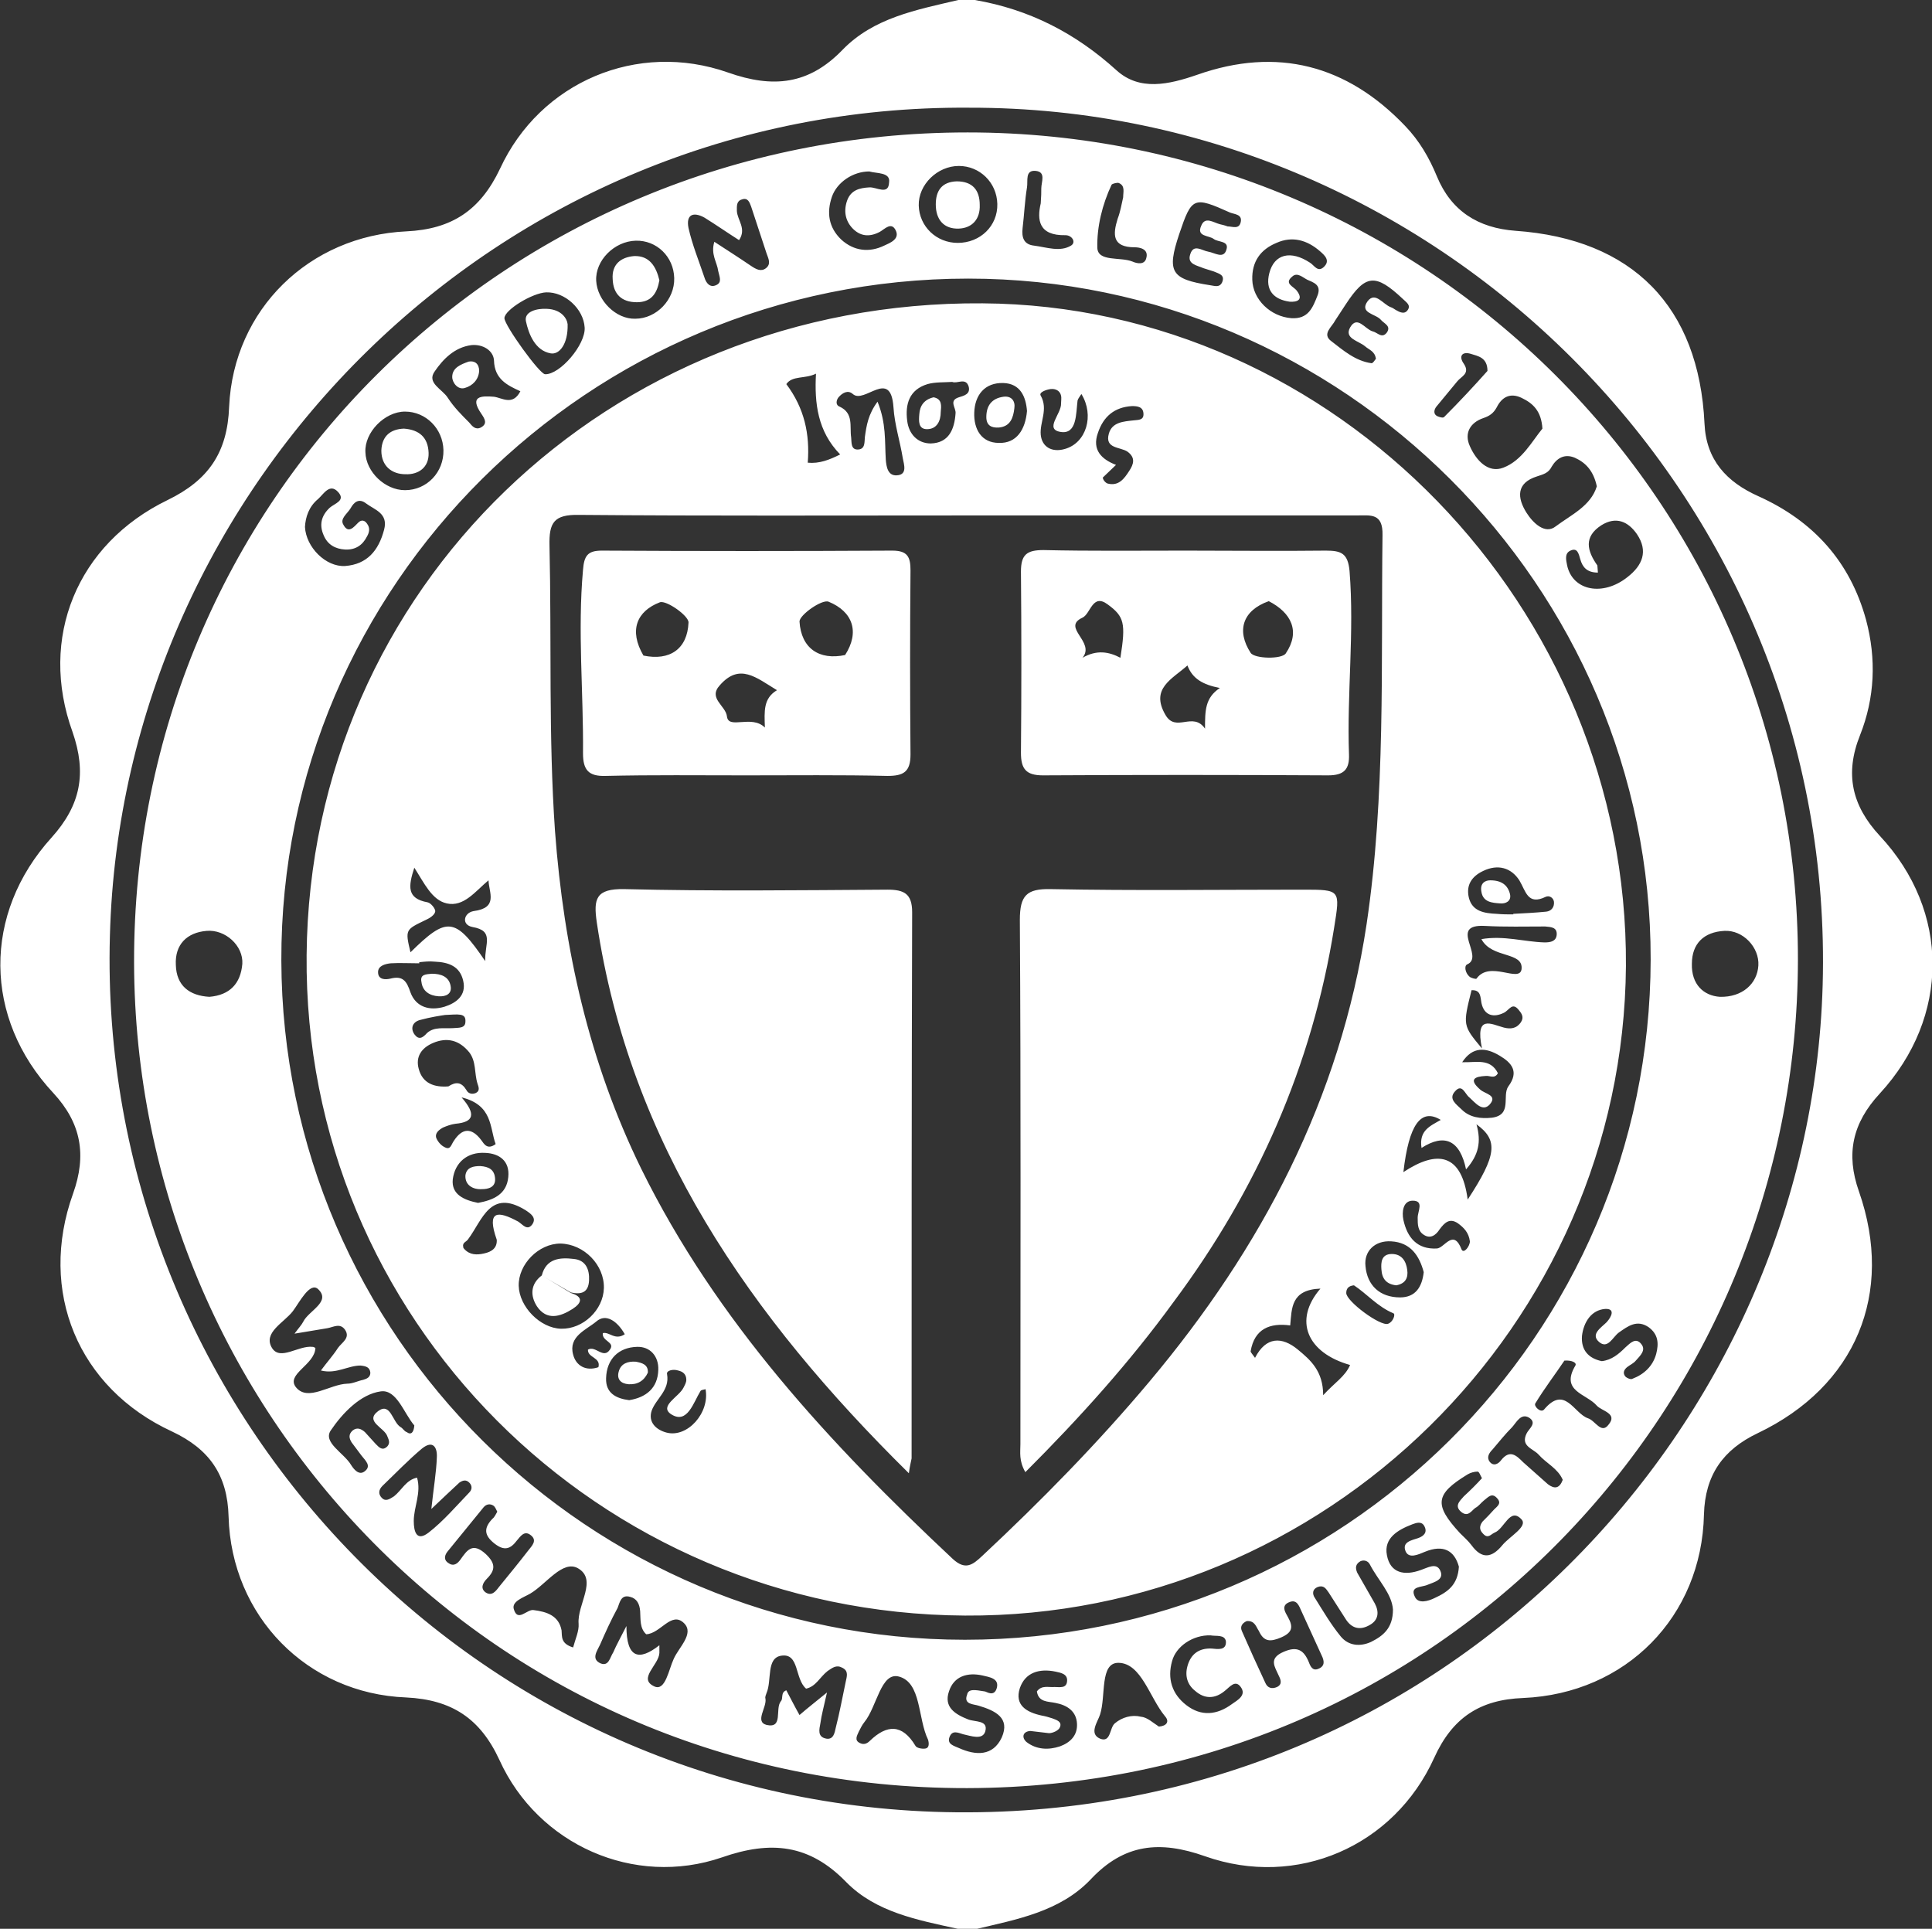 <svg xmlns="http://www.w3.org/2000/svg" width="351.6" height="351" viewBox="0 0 351.6 351"><rect x="0" y="0" width="351.6" height="351" fill="#333333" stroke="none"/><g fill="#fff"><path d="M174.3 351c-7.3-1.6-14.9-3-20.3-8.5-6.7-6.9-13.7-7.6-22.6-4.5-16 5.5-33.5-2.3-40.5-17.7-3.5-7.6-8.7-11-17-11.4-18-.7-31.8-14.8-32.3-32.9-.2-7.6-3.5-12.3-10.3-15.5-17.1-7.9-24.4-25.5-18-43.3 2.5-7 1.5-12.8-3.6-18.3-12.7-13.6-12.9-32.6-.3-46.5 5.3-5.9 6.4-11.7 3.8-19.2-6.2-17.1.8-34.2 17.3-42.2 7.4-3.6 10.9-8.6 11.2-17 .8-17.7 14.6-31.1 32.3-31.9 8.2-.4 13.4-3.8 17-11.4 7.3-15.8 25-23.3 41.5-17.5 8.2 2.9 14.7 2.2 20.8-4.1 5.7-5.9 13.5-7.3 21.1-9.1h3c9.9 1.7 18.3 6 25.8 12.8 4.2 3.8 9.5 2.6 14.7.8 14.5-5.1 27.2-1.8 37.8 9.3 2.6 2.7 4.4 5.8 5.8 9.2 2.6 6.3 7.5 9.4 14.3 9.9 21.3 1.5 33.4 13.8 34.4 35.1.3 6.6 4 10.6 9.8 13.2 10 4.5 16.7 11.9 19.6 22.5 1.9 7.1 1.6 14.2-1.1 21-2.8 7-1.5 12.8 3.6 18.3 12.8 13.7 12.8 33 0 46.9-5 5.4-6.2 11-3.8 17.8 6.5 18.6-.6 35.5-18.4 44-6.3 3-9.6 7.6-9.8 14.8-.4 18.6-14.2 32.6-32.9 33.4-7.9.3-12.9 3.6-16.2 10.9-7.3 16.1-25 23.8-41.7 17.9-8.2-2.9-14.7-2.3-20.8 4.2-5.6 5.9-13.5 7.3-21.1 9.1-1.1-.1-2.1-.1-3.1-.1zm2-331.4c-85.7-.6-154.1 68.5-156.3 150.7-2.4 85.7 66.3 158.7 154.1 159.5 88.9.8 155.3-70.3 157.6-150.5 2.5-87.6-68.8-159.9-155.4-159.7zM176.1 24.1c83.6 0 151.2 67.5 151.1 150.6-.1 80.8-64.6 150.5-151.2 150.7-86.2.1-151.4-69.1-151.6-150.2-.2-83.9 67.4-151.1 151.7-151.1zm-.5 274.3c68.8 0 124.7-55.4 124.8-123.8.1-67.9-56-123.9-124.2-123.9-69 0-125.2 55.8-125 124.1.2 68.2 56 123.6 124.4 123.6zm-117.2-49c1.1-1.5 2.2-2.7 3.1-4.1.7-1 2.3-1.8 1.3-3.3-.9-1.3-2.1-.5-3.2-.3l-6 1c.8-1.1 1.3-1.6 1.6-2.2 1-2 5.1-3.6 2.7-5.9-1.5-1.4-3.4 2.4-4.6 4-1.6 2.1-5.5 3.9-3.8 6.7 1.5 2.4 4.8-.5 7.4-.2.2 0 .3.1.5.2-.1 3.1-5.5 4.8-3.5 7.2 2.2 2.6 6.1-.6 9.3-.7 1 0 1.9-.5 2.9-.7.7-.2 1.3-.5 1.3-1.3-.1-1-.8-1.2-1.8-1.3-2.3 0-4.4 1.6-7.2.9zm232.2-160.9c-.6-2.8-2-4.3-4-5.2-1.9-.8-3.3.1-4.2 1.6-.6 1.2-1.5 1.4-2.7 1.8-3.8 1.2-3.6 3.9-1.9 6.6 1.2 1.9 3.4 4 5.3 2.5 2.8-2.1 6.4-3.7 7.5-7.3zm22.4 92.9c4.1.1 6.8-2.4 7-5.7.2-3.3-2.8-6.5-6.2-6.3-3.7.2-5.9 2.3-5.9 6-.1 3.7 2.1 5.8 5.1 6zm-274.9 0c3.7-.3 5.7-2.4 6-6 .2-3.3-3.1-6.3-6.5-6-3.6.3-5.8 2.5-5.6 6.2.1 3.8 2.5 5.6 6.1 5.8zm242.6-103.4c-.2-3.2-1.7-4.6-3.8-5.6-2.1-1-3.6-.1-4.5 1.7-.6 1.1-1.3 1.6-2.5 2-2.3.8-3.5 2.7-2.4 5.1 1.1 2.5 3.3 5 6.1 3.9 3.4-1.3 5.2-4.8 7.1-7.1zm-130.2 230c-.6 2.7-1 4.1-1.2 5.6-.2 1.1-.6 2.5 1.1 2.8 1.3.2 1.5-1.1 1.7-2 .7-2.7 1.2-5.5 1.8-8.3.2-1 .6-2-.6-2.6-1.1-.6-1.8 0-2.7.6-1.4 1.1-2.1 2.8-3.9 3.2-2.1-1.8-1.2-6.5-4.5-6-2.8.4-1.7 4.5-2.7 6.8-.1.3-.3.7-.2 1 .3 1.6-2 4.2.2 4.8 3.1.7 1.5-2.9 2.6-4.3.5-.5-.1-1.6 1-2 .8 1.5 1.5 2.9 2.4 4.5 1.5-1.3 2.8-2.3 5-4.1zm140.3-203.8c-2 0-2.8-1-3.2-2.4-.3-1-.5-2.2-1.8-1.6-1.1.5-.8 1.7-.6 2.7 1 4.6 6.5 5.7 11 2.1 2.7-2.1 3.8-4.7 1.7-7.8-1.6-2.3-3.8-3.3-6.5-1.6-3.2 2.1-2.6 4.6-.7 7.3l.1 1.3zm-176.8 191.7c0 5.9 2.3 6.4 6 3.5v1.4c-.1 2.2-4 4.7-.9 6.1 2 .9 2.6-3.1 3.5-5 .9-2.1 3.8-4.6 1.9-6.5-2.3-2.3-4.3 1.9-6.9 2-1.2-1.1-1-2.7-1.1-4.2-.1-1.3-.6-2.3-1.8-2.6-1.7-.5-1.9 1-2.3 2-1.2 2.2-2.2 4.4-3.2 6.7-.5 1.1-1.7 2.6.1 3.4 1.5.6 1.7-1.1 2.3-2 .6-1.4 1.3-2.6 2.4-4.8zm16-251.9c2.3 1.5 4.5 2.9 6.7 4.4.9.6 1.8 1.1 2.7.4 1-.8.4-1.8.1-2.7l-2.8-8.5c-.3-.8-.6-1.7-1.7-1.3-1 .3-.9 1.2-.9 2.1.1 1.7 1.8 3.2.4 5.3-2.2-1.4-4.2-2.8-6.3-4.1-2-1.1-3.4-.6-2.9 1.9.7 3.1 1.9 6 2.9 9 .3 1 1 1.9 2.1 1.4 1.2-.5.6-1.6.4-2.6-.2-1.6-1.4-3-.7-5.3zm-56.3 30.9c-3.7 0-7.4 3.8-7.2 7.4.1 3.6 3.6 6.9 7.2 6.9 4 0 7.1-3.3 7-7.3-.1-3.9-3.2-7-7-7zm100.8-44.7c-3.9 0-7.4 3.4-7.3 7.2.1 3.8 3.2 6.8 7.1 6.8 4.1 0 7.3-3.1 7.2-7.1-.1-3.9-3.2-6.9-7-6.9zm-75.1 23c-2.5.1-7.6 3.2-7.6 4.7 0 1.3 6.4 10.2 7.4 10.2 2.7.1 7.4-5.4 7.2-8.5-.2-3.4-3.6-6.5-7-6.4zm-20.9 221.4c.4-3.8.9-6.6 1-9.4.1-1.8-.7-3.2-2.7-1.6-2.5 2.1-4.8 4.5-7.2 6.8-.7.7-.8 1.5-.1 2.2.7.7 1.4.2 2.2-.3 1.4-1.1 2.2-3 4.2-3.4.8 2.8-.6 5.3-.6 7.9 0 1.9.5 3.8 2.7 2.1 2.7-2.1 5-4.8 7.4-7.3.5-.5.6-1.2 0-1.8-.6-.6-1.2-.4-1.8 0-1.5 1.4-2.9 2.7-5.1 4.8zm191.2-5.6c-.3-.5-.5-1.2-.8-1.2-.6 0-1.3.2-1.8.5-5.9 3.6-6.2 5.5-1.4 10.7.7.7 1.5 1.4 2.1 2.2 1.9 2.6 3.7 2.3 5.6 0 1.3-1.6 4.7-3.4 3.5-4.7-2.1-2.3-3.1 1.7-4.9 2.4-.7.3-1.2 1.2-2.1.2-.7-.7-.7-1.4-.1-2.2.7-.7 1.4-1.4 2.1-2.2.6-.6 1.4-1.1.6-2-1-1.2-1.7-.2-2.5.4-.5.4-.9 1-1.5 1.3-.7.5-1.3 1.7-2.5.8-1.4-1.1-.4-2 .4-2.9 1.2-1.1 2.3-2.2 3.3-3.3zm-214.2-173.1c.2 3.7 3.8 7.3 7.3 7.1 4-.3 6.1-2.8 7.1-6.6.8-3-1.7-3.6-3.3-4.8-1.3-1-2.2-.2-2.8.9-.6 1-2 1.9-1.3 3 .9 1.7 1.9.4 2.7-.4.6-.6 1.2-.4 1.6.2.6.8.4 1.6 0 2.3-.8 1.6-2.1 2.5-4 2.4-1.8-.1-3.2-.9-3.9-2.6-.8-1.8-.5-3.5 1.1-5 .9-.8 3-1.3 1.5-2.9-1.5-1.6-2.6.4-3.6 1.3-1.7 1.4-2.3 3.3-2.4 5.1zm67.2-45.3c-.1-3.9-3.2-6.9-7-6.8-3.9.1-7.4 3.6-7.2 7.3.2 3.6 3.6 7 7.1 6.9 3.9 0 7.2-3.5 7.1-7.4zm-28 20.6c-2.4-1.1-4.7-2.2-4.8-5.6-.1-1.8-2-3-4.1-2.8-3.1.4-5.2 2.6-6.7 4.8-1.5 2.1 1.4 3.2 2.4 4.8 1.1 1.7 2.5 3.1 3.9 4.5.5.6 1.1 1.4 2.1.9 1.3-.7.7-1.6.1-2.5-2.2-3.2-.1-3.3 2.3-3.1 1.5.2 3.4 1.7 4.8-1zm128.7-30c.9 0 2.1.6 2.4-.8.3-1.4-1.1-1.4-1.9-1.7-6.7-3-7-2.9-9.3 3.9-2.3 6.9-1.5 8.2 5.6 9.3.8.1 1.7.5 2.2-.5.6-1.4-.6-1.6-1.5-2l-1.9-.6c-1.1-.5-3-.7-2.4-2.5.6-2 2.1-.7 3.3-.5 1.2.2 2.8 1.4 3.3-.4.5-1.6-1.5-1.3-2.3-1.9-.9-.7-3.2-.4-2.3-2.4.7-1.8 2.2-.6 3.4-.3.4.1.9.2 1.4.4zm-54.5 275.4c-1.9-3.9-1.2-10.4-5.3-11.5-3.3-.9-4 5.5-6.3 8.3-.4.5-.7 1.1-1 1.7-.3.7-.9 1.6.2 2.1.6.3 1.2.2 1.8-.4 3.1-3 5.9-3.1 8.3.9.2.4 1.2.6 1.8.5.7-.1.7-.9.5-1.6zm59-265.7c.1 3.6 3.3 6.7 7.1 7 3.1.2 3.9-1.9 4.8-4.2.7-1.9-.8-2.3-1.9-2.8-.8-.4-1.8-1.4-2.7-.6-1.6 1.3.2 1.8.8 2.6 1.3 1.7 0 2.1-1.3 2-2.9-.4-4.5-2.1-3.7-5.2.9-3.5 3.9-4.2 7.4-1.9.8.5 1.4 1.8 2.5.8 1.3-1.2.1-2.2-.7-2.9-2.3-2-5-2.8-7.9-1.5-2.9 1.2-4.5 3.4-4.4 6.7zm-17 263.3c1.4-.1 2-.9 1.1-1.9-2.8-3.4-4.3-9.6-8.4-9.7-3.5-.1-2.3 6-3.4 9.4-.4 1.3-2.1 3.5 0 4.4 2 .8 1.7-2 2.7-2.8 1.3-1.1 3.1-1.6 4.7-1.2 1.2.1 2.2 1.1 3.3 1.8zm-106.6-14.4c.4-1.5 1.1-3 1-4.3-.3-3.5 3.5-8-.1-10.1-2.8-1.6-5.8 2.9-8.7 4.6-1.2.7-3.4 1.4-3 2.8.7 2.5 2.4 0 3.6.2 2.4.3 4.6 1 5.1 3.7.1 1.1-.2 2.4 2.1 3.1zm146.1-234.5c-.2-1.4-1.2-1.6-2-2.3-1.2-1-3.8-1.4-2.7-3.4 1.3-2.3 2.7.3 4.1.7.9.2 1.7 1.4 2.6.2.8-1.2-.5-1.6-1.1-2.3-.9-1.1-4-1.2-2.4-3.4 1.4-1.8 2.8.6 4.2 1.1.3.1.6.3.9.5.7.4 1.6.9 2.2 0 .6-.9-.3-1.4-.9-2-5-4.7-6.8-4.5-10.4 1l-1.9 2.9c-.6 1.2-2.5 2.5-.7 3.8 2.2 1.7 4.4 3.6 7.3 4 .3 0 .6-.6.8-.8zm-175 194.1c-1.9-2.2-3.2-6.6-6.1-6.2-3.7.5-7 4-9.1 7.1-1.5 2.2 2.4 4.1 3.7 6.3.5.8 1.4 1.9 2.4 1.2 1.4-1 .2-2-.5-2.9l-1.8-2.4c-.5-.8-.6-1.5.2-2.2.8-.6 1.5-.3 2.2.3l2 2.2c.6.6 1.2 1.3 2.1.4.5-.6.3-1.1 0-1.8-.5-1.6-4.2-2.7-1.7-4.6 2.3-1.7 2.6 2 4.1 2.9.4.2.7.8 1.1.9.8.6 1.3.1 1.4-1.2zm151.5 35.6c-.7.3-1.3.9-.9 1.8 1.4 3.2 2.8 6.3 4.3 9.5.4.9 1.2 1.1 2.1.7 1-.5.7-1.3.3-2.1-.7-1.6-1.9-3.1.9-4.3 2.5-1.1 3.7-.3 4.6 1.9.3.8.7 1.6 1.7 1.2 1.3-.5 1.1-1.5.6-2.5l-3.7-8.1c-.4-.9-.8-2-2-1.6-1.8.6-.9 1.9-.4 2.8 1 1.8.8 2.8-1.3 3.7-1.9.8-3.1.8-4-1.2-.5-.7-.7-1.9-2.2-1.8zm-136.4-19.9c-.2-.4-.4-.9-.7-1.1-.6-.4-1.3-.3-1.8.3l-6.6 8.1c-.6.8-.6 1.6.3 2.1.9.6 1.6 0 2.1-.7 1.2-1.7 2.2-3.2 4.6-1 1.8 1.7 1.8 2.9.2 4.5-.8.8-1.2 1.8-.2 2.5 1.1.7 1.8-.2 2.4-1 1.8-2.2 3.6-4.4 5.3-6.6.7-.9 1.8-1.9.4-2.9-1.1-.8-1.8.3-2.4 1-1.2 1.6-2.3 2-4.1.6-1.9-1.5-2-2.8-.4-4.5.4-.3.6-.8.9-1.3zm98.2 32.7c.9-1.2 2.1-.7 3.2-.8 1 0 2.2.3 2.3-1.1.1-1.3-1.2-1.5-2.1-1.7-2.9-.6-5.5.1-6.5 3-1 3.1 1.2 4.4 4 5 .6.1 1.3.3 1.9.5.8.3 1.8.6 1.4 1.6-.2.6-1.3 1.1-2 1.1l-3.4-.4c-1.4.1-1.6 1.2-.7 2 1.8 1.4 4 1.5 6.1.8 1.9-.7 3.2-2 3.1-4.1-.1-2.3-1.8-3.4-3.9-3.8-1.4-.3-3.1-.1-3.4-2.1zm76.8-22.7c-.8-2.9-2.8-4.1-6.2-2.7-1.2.5-2.9 1.3-3.5-.1-.7-1.7 1.1-2 2.3-2.4 1.1-.4 1.7-1.1 1.1-2.2-.5-.9-1.4-.6-2.2-.3-2.6 1-5.2 2.5-4.6 5.6.6 3.3 3.2 3.8 6.2 2.7 1.2-.4 2.8-1.4 3.5.1.8 1.7-1.1 2.1-2.3 2.6-1.1.5-3.3.2-2.3 2.2.6 1.3 2.4.8 3.6.2 2.4-1.1 4.2-2.4 4.4-5.7zm-86.3 22.7c.3 0 1.7 1.1 2.2-.6.5-1.8-1.4-2-2.6-2.3-2.7-.6-5.2.1-6.1 2.9-1 2.9 1.2 4.2 3.5 5.1 1.3.5 3.7.1 3.1 2.2-.5 1.6-2.6.8-4 .5-1-.3-2-.8-2.5.5s.8 1.6 1.7 2c3.1 1.4 6.2 1.5 7.8-1.9 1.6-3.6-1.2-4.9-4.2-5.8-.9-.3-2.8-.2-2.1-2 .2-1.1 1.4-.9 3.2-.6zm74.3-14.9c-.2-2.9-2.7-5.3-4.2-8.2-.3-.6-1-.9-1.7-.6-.9.5-1 1.2-.6 2.1l3.2 5.6c.8 1.5.7 3-.9 3.9-1.7 1-3.2.7-4.3-.9l-3.2-5c-.5-.7-.9-1.4-2-1-1 .4-1 1.3-.5 2 1.5 2.4 2.9 4.8 4.7 7 1.4 1.7 3.5 1.9 5.5 1 2.2-1.1 4-2.5 4-5.9zm38-45.2c1.8-.2 3.1-1.3 4.3-2.5.9-.8 1.9-1.9 2.9-.6.9 1.1-.2 2.1-1 3-.4.5-1.1.8-1.6 1.2-.6.5-.8 1.1-.3 1.7.3.3 1 .6 1.3.4 2.1-.8 3.7-2.3 4.3-4.5.5-1.9.4-3.6-1.4-4.9-2.1-1.4-3.7-.2-5.4 1-1.1.8-2 3.1-3.6 1.7-1.6-1.4.4-2.6 1.4-3.6.9-1 1.6-2.5-.3-2.4-2.5.2-3.9 2.4-4.2 4.9-.2 2.6 1.2 4.1 3.6 4.6zm-133.3-216.5c-3 0-5.9 2-6.8 4.6-1 2.9-.6 5.6 1.7 7.8 2.3 2.1 5.1 2.4 7.8 1.1 1.1-.5 2.9-1.2 2.1-2.8-.8-1.6-2-.2-2.9.3-1.9 1-3.6.8-5-.7-1.3-1.4-1.6-3.2-.9-5.1.7-1.8 2.2-2.2 4-2.3 1.3-.1 3.5 1.5 3.6-.9.3-1.9-2.3-1.6-3.6-2zm62.1 266.4c-3.2-.1-6.3 2-7 4.7-.9 3.2 0 6 2.6 8 2.7 2.1 5.6 1.8 8.3-.2 1-.7 2.7-1.6 1.6-3.1-1-1.4-2 0-2.9.7-1.8 1.5-3.7 1.5-5.4 0-1.4-1.1-1.9-2.7-1.4-4.5.6-2.2 2.1-3.3 4.4-3.2 1.1.1 2.7.4 2.6-1.3-.2-1.3-1.8-.9-2.8-1.1zm64.1-28.3c-.9-2.1-3-3-4.4-4.6-1-1.1-3.3-1.5-2.2-3.8.4-.9 2-1.9.5-2.9-1.5-.9-2.3.8-3.1 1.7-1.3 1.3-2.4 2.7-3.6 4.1-.6.6-1.1 1.4-.5 2.2.7.9 1.6.4 2.1-.3 1.6-2 2.8-.8 4 .4l4.5 4c1.2.9 2.1.8 2.7-.8zm.3-21.7c-1.6 2.4-3.6 5-5.3 7.8-.3.5 1 1.8 1.6 1.1 3.8-4.5 5.4.7 8 1.6 1.3.4 2.4 2.9 3.7 1.2 1.8-2.1-1.2-2.5-2.1-3.5-1.9-2.2-6.7-2.6-3.9-7.3.3-.5-.6-1-2-.9zm-80.3-211.7c0-1 .4-2.1-.8-2.6-.3-.1-1.1.1-1.3.3-1.7 3.6-2.7 7.7-2.6 11.5.1 2.6 4.2 1.6 6.4 2.5.9.4 2.2.6 2.5-.6.5-1.7-1.2-2-2.1-2-4.1 0-4-2.3-3.1-5.2.5-1.3.7-2.6 1-3.9zm-15 1.1c.1-1.3.1-2 .1-2.7 0-1.2.9-3-1-3.2-2-.2-1.4 1.8-1.6 3-.4 2.4-.5 4.9-.8 7.4-.2 1.7.2 3 2.1 3.2 2.3.3 4.7 1.2 6.7 0 1-.6.2-1.9-1-1.9-4.9.1-5.2-2.8-4.5-5.8zm81.3 30.5c0-2.5-1.8-2.7-3-3.1-1.6-.5-2.3.4-1.3 1.8 1.2 1.8-.5 2.3-1.2 3.2l-3.8 4.6c-.4.5-.6 1.3.1 1.7.4.2 1.1.4 1.3.2 2.8-2.8 5.5-5.7 7.9-8.4zM175.6 294c-66.8-.4-120.4-54.2-119.8-120.2.6-66.7 54.9-119.1 123-118.6 64.2.4 117.5 55.4 117.1 120.6-.5 65.3-54.7 118.6-120.3 118.2zm.3-200.2c-23.5 0-47 .1-70.5-.1-4.6-.1-5.5 1.4-5.4 5.6.4 17.3-.2 34.6 1 51.9 1.6 21.5 6.2 42.1 15.7 61.5 13.7 27.8 34.4 50.1 56.7 71 2.3 2.1 3.6 1.1 5.4-.6 10.7-10 21-20.5 30.4-31.7 20.4-24.3 34.7-51.4 39.5-83.2 3.5-23.5 2.6-47.2 2.9-70.8.1-4.1-2.2-3.6-4.7-3.6h-71zm-66 140.6c.1-4.2-3.6-8-7.9-8.1-4 0-7.7 3.8-7.6 7.7.1 3.8 3.9 7.7 7.7 7.8 4 .1 7.7-3.4 7.8-7.4zm-21.6-59.5c-.1-3.2 1.7-5.5-2.3-6.2-2.1-.4-1.6-2.6.2-2.9 4.5-.6 2.8-3.3 2.7-5.6-2.4 2-4.5 4.9-7.6 4.2-2.7-.6-4.1-3.7-5.9-6.5-1.1 3.4-1.4 5.6 2.4 6.3.6.1 1.5 1.2 1.4 1.7-.1.6-1 1.2-1.7 1.5-3.7 1.8-3.8 1.7-2.8 5.9 6.6-6.5 8.1-6.5 13.6 1.6zm152 59.6c-5.4.2-5.2 3.6-5.5 6.7-3.7-.5-6.5.6-7.2 4.7 0 .2.3.5.8 1.2 2-3.9 4.9-3.9 7.8-1.5 2.3 1.9 4.6 3.9 4.6 8.3 2.1-2.3 4-3.4 4.9-5.5-7.8-2.2-10.4-8.1-5.4-13.9zm28.4-29.9c.9 3.2.4 5.6-1.9 8.2-1.1-5.3-3.9-6.6-8.1-3.9-.5-3.2 1.6-4 3.5-5.1-3.6-2.2-5.8.8-6.8 9.5 6.2-4.1 10.6-3.4 11.7 5 5.3-8.1 5.6-10.8 1.6-13.7zm-187.1-6.9c1.4-.9 2.4-.8 3.3.7.3.6 1 .8 1.7.5.8-.4.5-1.1.3-1.7-.6-1.9-.2-4-1.5-5.7-1.8-2.2-4-2.8-6.6-1.7-2.1.9-3.2 2.5-2.6 4.7.7 2.7 2.9 3.4 5.4 3.2zm78.1-124.6c1.6 3.9 1.3 7.2 1.5 10.5.1 1.4.4 3 2 2.9 2-.1 1.3-2 1.1-3.1-.5-3.1-1.5-6.1-1.7-9.3-.5-7.2-5.3-.5-7.4-2.4-.9-.8-1.9-.2-2.6.6-.4.5-.6 1.4.2 1.7 2.6 1.2 1.8 3.6 2.1 5.6.1.9-.1 2.3 1.3 2.2 1.3-.1 1.1-1.4 1.2-2.3.3-2.1.6-4.1 2.3-6.4zm109.9 97.8c4.1-.7 7.8.5 11.5.6 1.1 0 2.1-.2 2.2-1.4.1-1.4-1.1-1.4-2.1-1.5-3.6 0-7.3.1-10.9-.1-6.9-.4 0 5.6-3.3 7-.6.3-.3 1.6.4 2.2.3.3 1.2.5 1.3.4 2.4-3.4 7.8.8 8.2-1.7.4-3.3-5.4-1.9-7.3-5.5zm3 24.4c-.6 1.1-1.5.4-2.2.5-2 .1-3.2.6-1 2.5.9.8 3.2 1 1.7 2.7-1.3 1.4-2.6-.3-3.7-1.3-.8-.6-1.3-2.6-2.6-1.1-1.3 1.4.3 2.4 1.2 3.3 1.5 1.5 3.5 1.7 5.5 1.5 3.8-.5 1.8-4 3-5.7 2-2.7.6-4.3-1.6-5.6-2.5-1.5-4.9-1.7-6.8 1.2 2.5.1 5.1-.8 6.5 2zm-99.3-125.8c-1.5.1-3.1 0-4.5.4-3.3 1-4.1 3.6-3.7 6.7.3 2.4 1.9 4.1 4.3 4.1 3.3-.1 4.3-2.6 4.5-5.5.1-1-1.3-2.3.6-2.9 1-.3 2.1-.6 1.8-1.9-.5-1.8-2.1-.5-3-.9zm-97 105.6v.2c-2 0-3.5-.1-5.2 0-.9.1-2.3.4-2.3 1.6 0 1.4 1.3 1.4 2.2 1.2 2.3-.6 3 .4 3.7 2.5 1 2.7 3.5 3.4 6.2 2.6 2.2-.7 4-2.1 3.4-4.7-.6-2.7-2.7-3.4-5.2-3.5-1-.1-1.8 0-2.8.1zm199.1-8.7v-.1c2-.1 4-.2 6-.4.9-.1 1.5-.8 1.4-1.8-.1-.7-.8-1.2-1.5-.9-3.3 1.6-3.6-1-4.8-3-1.5-2.3-3.9-3-6.6-1.7-2.1 1-3.1 2.6-2.6 4.8.6 2.6 2.9 2.9 5.1 3 1 .1 2 .1 3 .1zm-16.3 65.1c-.8-3-2.4-5.4-5.9-5.6-3-.2-5 1.8-4.7 4.5.3 3.5 2.6 5.7 6.3 5.7 2.8 0 4-1.9 4.3-4.6zm-106.2-148.8c-4.1-4.2-4.7-9.3-4.4-14.7-2 1-4.3.3-5.4 1.9 3.3 4.4 4.3 9.1 3.9 14.3 2.1.2 3.9-.5 5.9-1.5zm-24.5 170.1c-.3.1-.7.1-.9.3-1.3 2.1-2.4 6.1-5.3 4.3-2.4-1.5 1.4-3.2 2.2-4.9.2-.4.5-.9.5-1.4 0-1-.6-1.5-1.5-1.7-.9-.3-2.2 0-2 .7.5 2.9-2 4.4-2.8 6.6-.7 2.1.8 3.5 2.7 4 3.8 1 7.9-3.6 7.1-7.9zm68.4-181.1c-.3.5-.6.8-.7 1.2-.3 2.4-.1 6.2-3.1 5.7s.2-3.3.1-5.2c0-.5.1-1 0-1.4-.2-.9-1-1.3-1.9-1.2-.8.1-2.2.6-1.8 1.2 1.4 2.5-.2 4.8 0 7.1.2 2.2 2 3.3 4.4 2.6 3.9-1.1 5.4-6.1 3-10zm-9.9 3.1c-.2-2.6-1.2-5-4.3-5.1-3.4-.1-5.2 2.2-5.3 5.4-.1 3 1.3 5.5 4.5 5.5 3.2.1 4.8-2.4 5.1-5.8zm16.2 9.8l-2.4 2.3c0 .4.5 1 .9 1.1 2 .5 3-.9 3.9-2.3.8-1.2 1.2-2.4-.3-3.5-1.3-.9-4.2-.5-3.4-3.3.6-2.1 2.7-2.2 4.5-2.4.8-.1 1.8 0 1.8-1.1 0-1.4-1.1-1.5-2.1-1.5-3.2.2-5.2 1.9-6.2 4.9-1.1 3.1.7 4.8 3.3 5.8zm-88.6 170.2c3.1-.5 5.2-2.2 5.3-5.5.1-2.5-1.5-4.3-3.9-4.2-3.3.1-5.5 2.2-5.6 5.7-.1 2.7 1.8 3.7 4.2 4zm-27.5-35.9c2.7-.5 5.2-1.5 5.5-4.7.3-2.9-1.6-4.3-4.2-4.4-3.2-.2-5.5 1.7-5.9 4.8-.3 2.8 2.1 3.8 4.6 4.3zm3.4 6.7c-1.9-5.4.2-5.3 3.9-3.3.8.5 1.6 1.7 2.5.6 1-1.3-.3-2.1-1.2-2.7-6.4-3.9-7.8 1.8-10.4 5.3-.3.5-1.1.6-.9 1.4 0 .2.1.3.2.4 1 1.1 2.3 1.1 3.6.8 1.4-.3 2.4-1 2.3-2.5zm177.1.3c-.2-1.6-1.1-2.5-2.2-3.3-1.5-1-2.4-.1-3.3 1.1-.7 1.1-1.7 1.8-2.9 1-1.1-.7-1.1-1.9-1.1-3.1 0-1.2 1.2-3.1-.9-3.1-1.8 0-2 2.1-1.7 3.5.7 3.2 2.5 5.4 6.1 5.2 1.4-.1 3-3.7 4.5.2.4.8 1.5-.6 1.5-1.5zm2.2-35.1c-1.3-6.3 1.7-4.4 4-3.8 1.2.3 2.3.2 3.1-1 .6-.9.1-1.6-.4-2.2-1.2-1.5-1.7 0-2.7.5-1.8.9-3.6.6-4.1-1.8-.2-1.1-.1-2.4-1.8-2.3-1.6 6.4-1.6 6.4 1.9 10.6zm-185.7 8.9c2.7 3.1 2.2 4.5-1.1 4.8-.8.1-1.6.4-2.3.7-.7.4-1.5 1-1.2 1.9.3.7.9 1.4 1.6 1.7 1 .5 1.1-.5 1.6-1.2 1.5-2.3 3.2-2.5 5-.1.5.7 1.1 1.8 2.6.7-1.1-3-.5-7.1-6.2-8.5zm29.7 43.1c-1.3-2.3-3.4-3.9-5.2-2.3-1.8 1.5-5.1 2.7-4.2 6 .5 2 2.3 3.1 4.6 2.3.5-1.8-2-1.7-1.9-3.2 1.4-.8 2.8 1.8 4 0 1-1.4-1.5-1.5-1.3-3 1.2-.3 2.2 1.4 4 .2zm132.7-8.9c-1 .1-1.4.6-1.4 1.4 0 1.5 6.2 6.1 7.6 5.6.9-.3 1.4-1.7 1-1.9-2.9-1.2-4.9-3.6-7.2-5.1zm-165.4-49.2c-.7.1-2.7.4-4.5.9-1.3.3-1.9 1.4-1.1 2.6.8 1.1 1.5.7 2.3-.2 1.3-1.2 3.1-.8 4.7-.9 1-.1 2.3.1 2.3-1.2.1-1.6-1.3-1.3-3.7-1.2zM73.5 78c2.8.2 4.4 1.6 4.5 4.4.1 2.7-1.9 4-4.2 3.9-2.5 0-4.4-1.5-4.4-4.3.1-2.7 1.7-3.9 4.1-4zM178.3 37.3c.1 2.6-1.4 4.2-3.8 4.3-2.7.1-4.2-1.6-4.2-4.4 0-2.5 1.1-4.1 3.8-4.2 2.9 0 4.2 1.6 4.2 4.3zM103.3 59c.1 3.6-1.5 5.6-3.1 5.3-2.8-.5-4-3.5-4.5-5.9-.3-1.7 2-2.3 3.8-2.2 2.7.1 3.7 1.8 3.8 2.8zM120 51c-.4 2.3-1.4 4-4.1 4-2.8 0-4.3-1.5-4.4-4.2-.2-2.7 1.5-4 3.9-4.2 2.8-.1 4 1.9 4.6 4.4zM87.2 67.5c-.1 1.6-1.2 2.7-2.6 3.1-1.3.4-2.3-1-2.3-2 0-1.7 1.6-2.3 3-2.8 1.1-.2 1.9.4 1.9 1.7zM186.6 267.9c-1.2-2.1-.9-3.6-.9-5.1 0-31.8.1-63.6-.1-95.4 0-4.4 1.2-5.7 5.6-5.6 15.3.3 30.6.1 45.9.1 6.9 0 6.8 0 5.7 6.9-4 25.1-14 47.7-29.2 68.1-8 11-17.1 21.1-27 31zM165.4 268.1c-28.9-28.5-50.8-59.9-56.8-100.3-.6-4.2-.2-6.1 5-6 16 .4 32 .2 47.9.1 3 0 4.5.7 4.5 4.1-.1 33.1-.1 66.3-.1 99.4-.1.6-.3 1.2-.5 2.7zM215.8 100.2c8.5 0 17 .1 25.5 0 2.8 0 4 .5 4.3 3.7.9 11.2-.5 22.3-.1 33.4.1 2.7-.9 3.8-3.8 3.8-17.3-.1-34.6-.1-51.9 0-3.1 0-4-1.2-4-4.1.1-11 .1-22 0-33 0-3.1 1.1-3.9 4.1-3.9 8.5.2 17.2.1 25.9.1zm-11.9 19.5c1-6.3.7-7.5-2.3-9.7-2.8-2.1-3.1 1.7-4.6 2.4-3.9 1.8 2.4 4.4 0 7.3 2.6-1.5 4.8-1.1 6.9 0zm27-10.3c-4.8 1.7-5.9 5.4-3.3 9.4.7 1.1 5.7 1.2 6.4.1 2.7-4 1-7.4-3.1-9.5zm-14.8 11.7c-2.8 2.5-6.8 4.2-4 9 1.9 3.3 5-.7 7.2 2.5 0-3.3 0-5.6 2.7-7.4-3.1-.6-5-1.7-5.9-4.1zM135.7 141.1c-8.5 0-17-.1-25.5.1-3.1.1-4.1-1.1-4.1-4.1.1-11.1-1-22.3 0-33.4.2-2.5.8-3.5 3.4-3.5 17.6.1 35.3.1 52.9 0 2.8 0 3.3 1.2 3.3 3.6-.1 11.2-.1 22.3 0 33.5 0 3.2-1.3 3.9-4.2 3.9-8.4-.2-17.1-.1-25.8-.1zm-18.6-21.8c4.8 1 8-1.2 8.2-6 .1-1.2-4-4.1-5.2-3.7-4.2 1.6-5.7 5.1-3 9.7zm24.3 6.3c-3.8-2.3-6.8-5-10.4-.9-2.2 2.4 1.1 3.7 1.3 5.7.3 2.4 4.5-.4 6.9 2-.1-3-.3-5.3 2.2-6.8zm12.4-6.4c2.7-4.2 1.4-7.9-3-9.7-1.2-.5-5.3 2.4-5.3 3.6.3 4.9 3.6 7.1 8.3 6.1zM98.6 232.1c.8-3.1 3.3-3.3 5.8-3 2.2.2 2.9 1.9 2.8 3.9-.1 2.3-1.5 2.6-3.3 2.2-1.7-1-3.5-2-5.3-3.1zM98.6 232.1l5.3 3.2c2.3.7 2 1.8.3 2.9-2.2 1.4-4.7 2.2-6.5-.5-1.2-1.9-1.2-4 .9-5.6zM169.9 72.3c1.6.3 1.4 1.6 1.3 2.7 0 1.6-.7 3.1-2.5 3.1-1.6 0-1.5-1.5-1.4-2.7.1-1.6.9-2.7 2.6-3.1zM78.6 177.2c1.6 0 3.1.5 3.4 2.2.3 1.5-.9 2-2.2 1.9-1.6-.1-2.9-.9-3.1-2.6-.3-1.4.8-1.4 1.9-1.5zM271.2 160.2c2.1 0 3.2.9 3.6 2.5.3 1.3-.8 1.8-1.8 1.7-1.4-.1-3.1-.2-3.4-2.1-.3-1.5.6-2.1 1.6-2.1zM254.1 233.9c-1.8-.2-2.6-1.2-2.7-2.9-.1-1.3 0-2.8 1.9-2.8 1.8 0 2.6 1.3 2.8 2.9.2 1.4-.3 2.5-2 2.8zM181.8 77.8c-1.4.1-2.3-.4-2.3-1.9 0-2.1 1-3.4 3.1-3.7 1.5-.2 2.2.8 2 2.1-.2 1.7-.7 3.3-2.8 3.5zM117.9 249.8c-.7 1.5-1.9 2.2-3.5 2.1-1.4-.1-2.2-.9-1.8-2.3.4-1.5 1.7-1.9 3.1-1.8 1.1.2 2.3.5 2.2 2zM87.4 212.2c1.5.1 2.6.6 2.7 2.3.1 1.6-1.3 1.9-2.4 1.9-1.6.1-3.1-.7-3-2.5.2-1.5 1.5-1.7 2.7-1.7z"/></g></svg>
